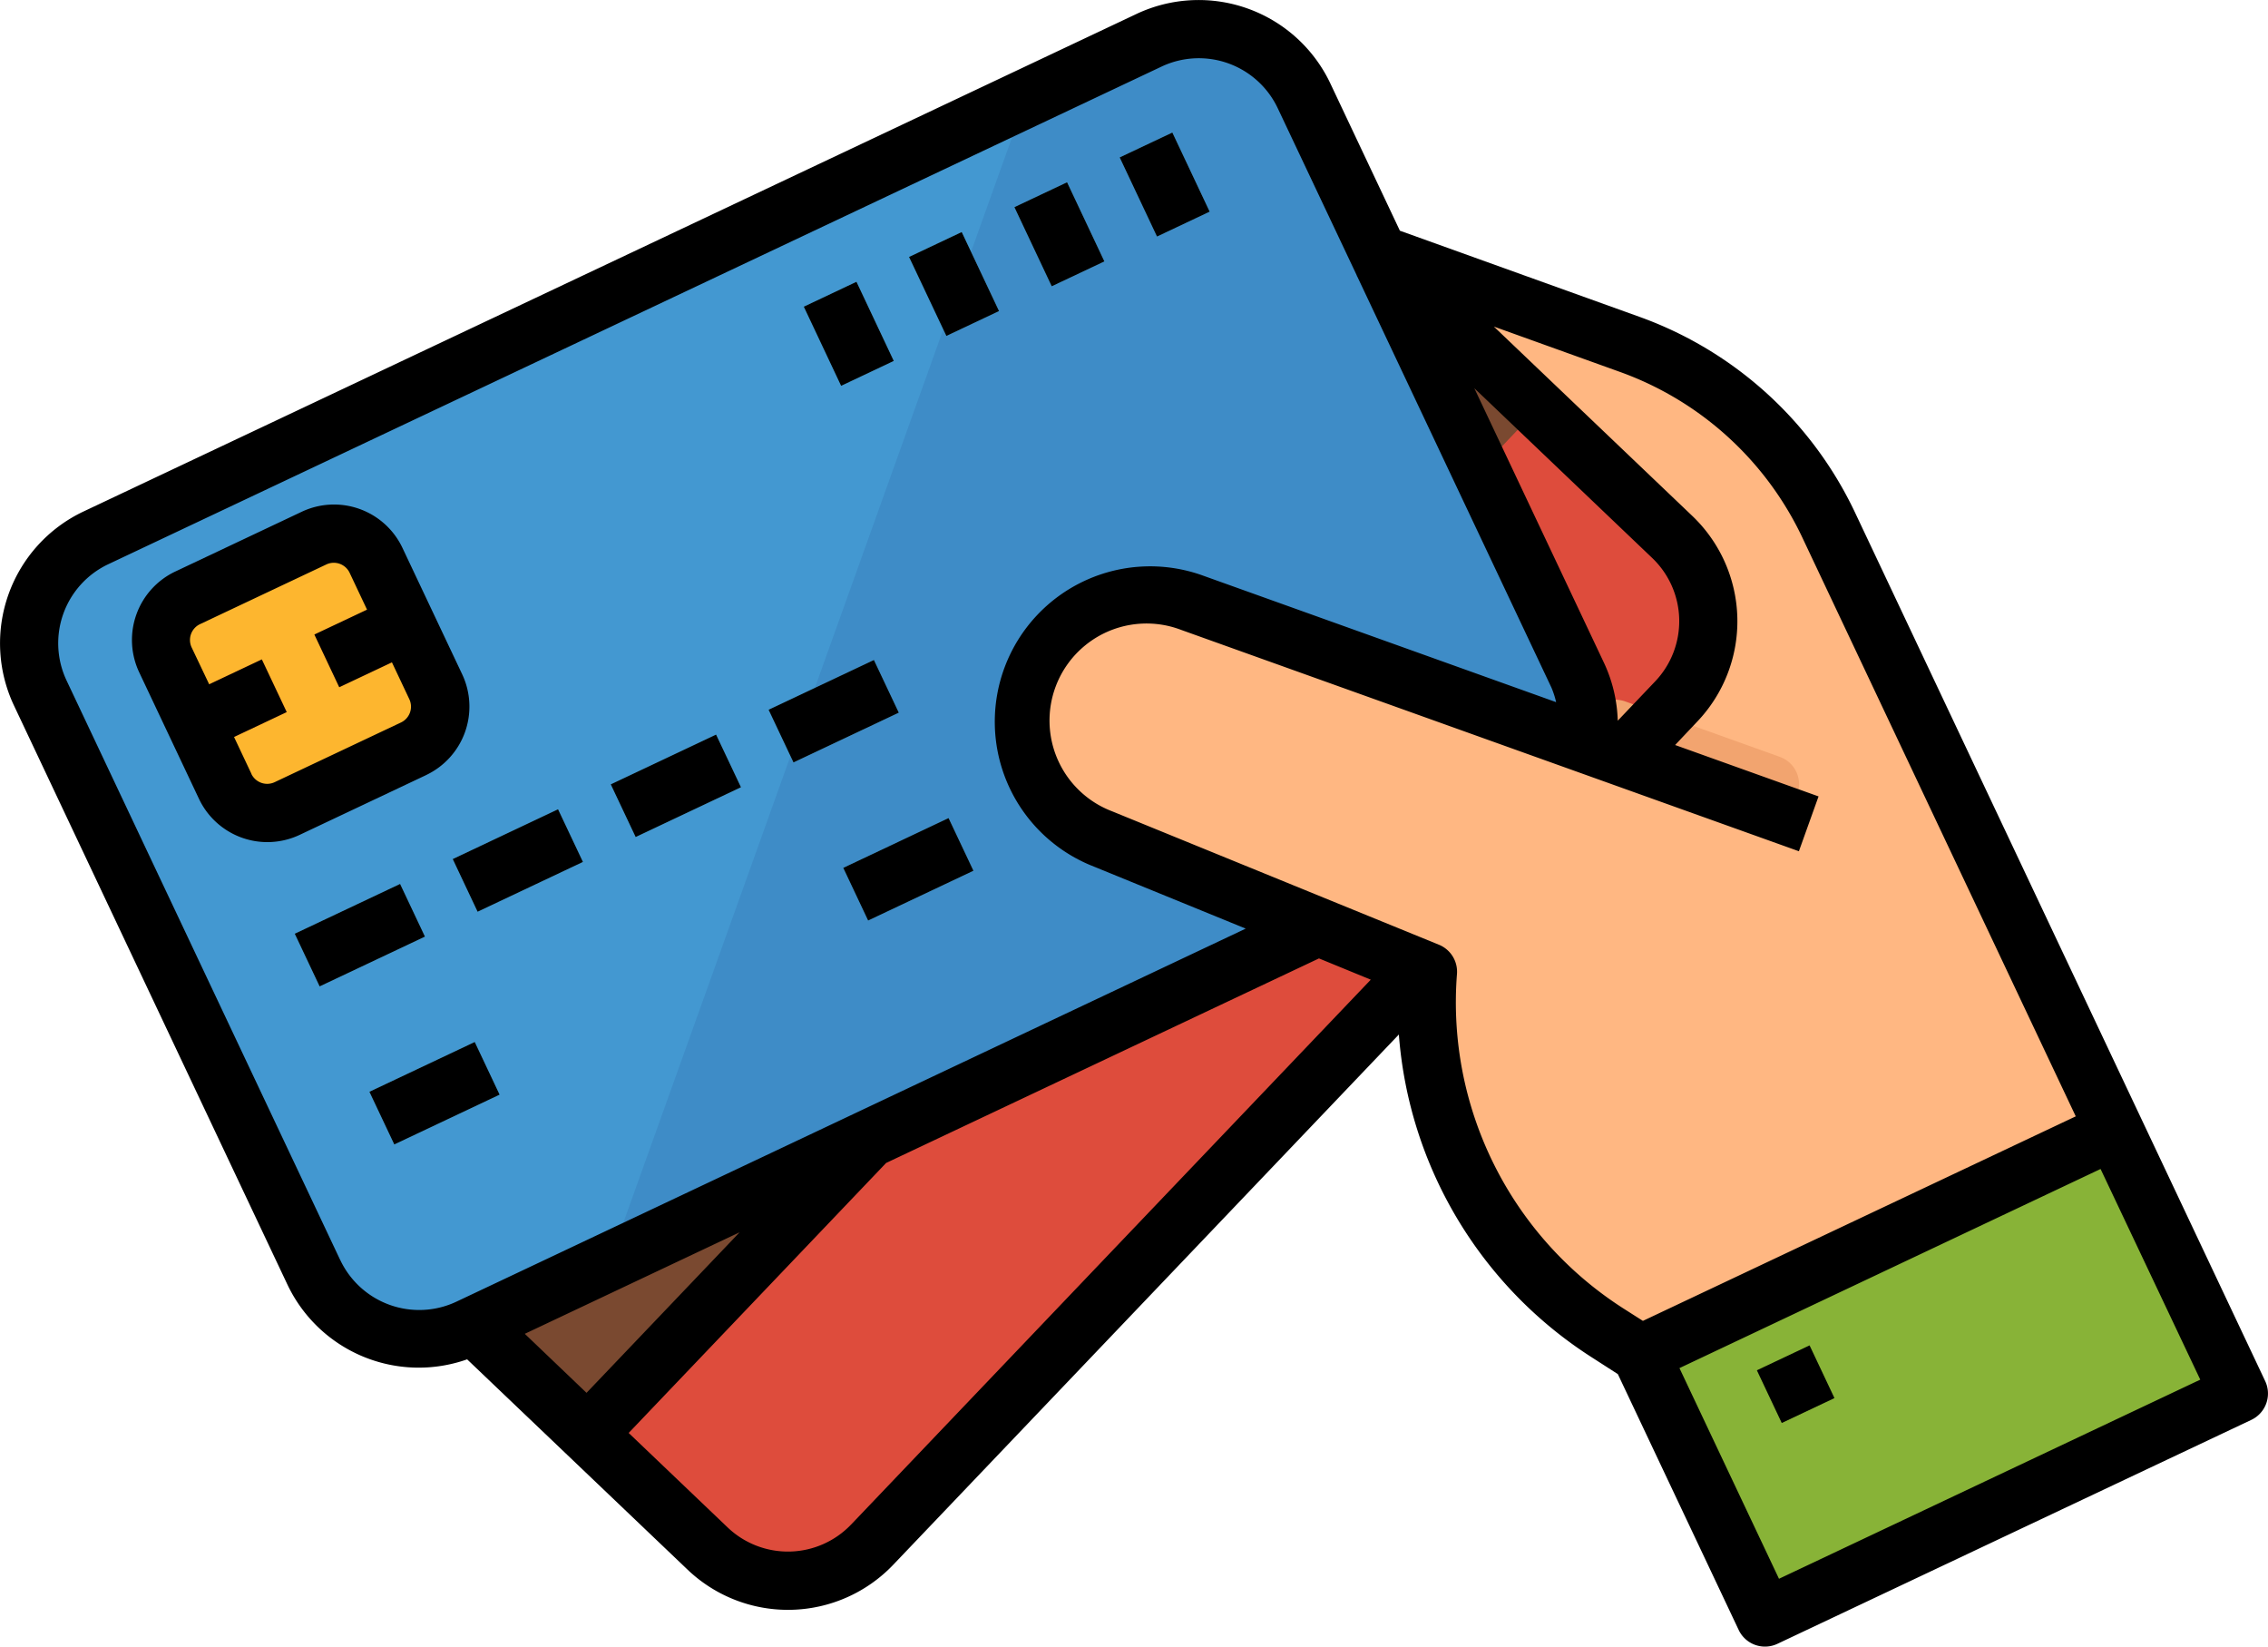 <svg xmlns="http://www.w3.org/2000/svg" width="88.863" height="64.5" viewBox="0 0 88.863 64.5">
  <g id="Group_22873" data-name="Group 22873" transform="translate(-40.891 -39.525)">
    <path id="Path_27794" data-name="Path 27794" d="M104.731,52.007l-15.9-5.715L109.3,89.618,123.741,82.8,112.529,59.06a13.692,13.692,0,0,0-7.8-7.053Z" fill="#ffb782"/>
    <path id="Path_27795" data-name="Path 27795" d="M68.615,99.18,50.453,81.856A4.564,4.564,0,0,1,50.3,75.4L81.8,42.382a4.561,4.561,0,0,1,6.45-.152l18.163,17.325a4.563,4.563,0,0,1,.152,6.451l-31.5,33.022A4.565,4.565,0,0,1,68.615,99.18Z" fill="#de4c3c"/>
    <path id="Path_27796" data-name="Path 27796" d="M94.792,48.473,57.077,88.18l6.844,6.528,37.721-39.7-6.85-6.536Z" fill="#7a4930"/>
    <path id="Path_27797" data-name="Path 27797" d="M53.192,88.364,42.47,65.669a4.562,4.562,0,0,1,2.177-6.075L85.91,40.1a4.563,4.563,0,0,1,6.075,2.177l10.721,22.695a4.563,4.563,0,0,1-2.177,6.075L59.267,90.541a4.563,4.563,0,0,1-6.075-2.177Z" fill="#4398d1"/>
    <path id="Path_27798" data-name="Path 27798" d="M85.908,40.1l-4.385,2.071L65.2,87.74l35.331-16.69a4.564,4.564,0,0,0,2.177-6.076L91.984,42.279A4.565,4.565,0,0,0,85.908,40.1Z" fill="#3e8cc7"/>
    <path id="Path_27799" data-name="Path 27799" d="M56.567,74.15,52.44,76.1l.975,2.063,4.126-1.95-.974-2.063Zm2.925,6.191-4.127,1.95.975,2.063,4.126-1.95ZM78.057,71.57l-4.126,1.95.974,2.063,4.127-1.95Zm-15.3-.345-4.127,1.95.974,2.063,4.127-1.95-.975-2.063ZM68.948,68.3l-4.126,1.949.975,2.063,4.126-1.95L68.948,68.3Zm6.184-2.922-4.126,1.949.975,2.063,4.126-1.949ZM86.825,44.717l-2.063.974,1.462,3.1,2.063-.975ZM82.7,46.665l-2.063.974,1.462,3.1,2.063-.974Zm-4.128,1.95-2.063.975,1.462,3.094,2.063-.974Zm-4.124,1.948-2.063.975,1.462,3.1,2.063-.975Z" fill="#5eb3d1"/>
    <path id="Path_27800" data-name="Path 27800" d="M123.743,82.795l-18.568,8.772,4.873,10.316,18.568-8.772Z" fill="#88b337"/>
    <path id="Path_27801" data-name="Path 27801" d="M87.555,62.119a4.946,4.946,0,0,0-3.536,9.235l12.81,5.228a15.388,15.388,0,0,0,7.025,14.141l1.317.846,13.41-6.335-6.822-14.443-24.2-8.672Z" fill="#ffb782"/>
    <path id="Path_27802" data-name="Path 27802" d="M111.791,92.226l-2.063.975.974,2.063,2.063-.975Z" fill="#6b962a"/>
    <path id="Path_27803" data-name="Path 27803" d="M49.713,70.325l-2.34-4.952a1.826,1.826,0,0,1,.871-2.43L53.2,60.6a1.825,1.825,0,0,1,2.43.872l2.34,4.951a1.825,1.825,0,0,1-.872,2.43L52.143,71.2a1.826,1.826,0,0,1-2.43-.871Z" fill="#fdb62f"/>
    <path id="Path_27804" data-name="Path 27804" d="M51.15,65.355l-3.094,1.462.974,2.063,3.1-1.462Zm5.158-2.436-3.1,1.462.974,2.063,3.1-1.462-.974-2.063Z" fill="#fd7b2f"/>
    <path id="Path_27805" data-name="Path 27805" d="M110.728,71.277a1.137,1.137,0,0,1-.872.042l-6.075-2.177a1.141,1.141,0,0,1,.769-2.148l6.076,2.177a1.141,1.141,0,0,1,.1,2.106Z" fill="#f2a46f"/>
    <path id="Path_27806" data-name="Path 27806" d="M95.741,47.563l-2.726-5.771a5.71,5.71,0,0,0-7.594-2.721L44.158,58.563a5.711,5.711,0,0,0-2.721,7.595l10.72,22.694a5.694,5.694,0,0,0,7.037,2.92l8.633,8.234a5.7,5.7,0,0,0,8.065-.191L95.7,79.048a16.487,16.487,0,0,0,7.54,12.633l1.04.669,4.734,10.02a1.14,1.14,0,0,0,1.518.545L129.1,94.143a1.142,1.142,0,0,0,.544-1.519L113.56,58.573a14.923,14.923,0,0,0-8.443-7.641l-9.376-3.37Zm2.915,6.168,6.97,6.65a3.422,3.422,0,0,1,.113,4.838l-1.463,1.537a5.707,5.707,0,0,0-.54-2.27l-5.08-10.755ZM54.22,87.879,43.5,65.183a3.422,3.422,0,0,1,1.633-4.557L86.4,41.134a3.421,3.421,0,0,1,4.556,1.633l3.1,6.556-.01.005.02.019,7.613,16.114a3.449,3.449,0,0,1,.183.568L87.942,61.042a6.087,6.087,0,0,0-4.348,11.364L89.7,74.9,58.777,89.511a3.422,3.422,0,0,1-4.556-1.633Zm15.652-1.085-6,6.29-2.419-2.312,8.42-3.978ZM74.24,98.24a3.422,3.422,0,0,1-4.84.115l-3.877-3.7L75.6,84.09l0-.006,16.97-8.017L94.6,76.9,74.241,98.24ZM127.1,92.567l-16.506,7.8-3.9-8.252,16.5-7.8Zm-4.873-10.316-16.965,8.014-.785-.5a14.227,14.227,0,0,1-6.5-13.088,1.142,1.142,0,0,0-.707-1.146L84.454,70.3a3.8,3.8,0,0,1,2.72-7.1l24.2,8.669.77-2.148-5.62-2.013.863-.913a5.7,5.7,0,0,0-.19-8.061l-7.775-7.417,4.924,1.77a12.631,12.631,0,0,1,7.149,6.465l10.726,22.7Z" transform="translate(0 1)"/>
    <path id="Path_27807" data-name="Path 27807" d="M57.58,69.888A2.967,2.967,0,0,0,59,65.938l-2.34-4.951a2.965,2.965,0,0,0-3.948-1.415l-4.952,2.34a2.966,2.966,0,0,0-1.415,3.948l2.34,4.952a2.965,2.965,0,0,0,3.948,1.415l4.952-2.34Zm-6.837-.05-.682-1.445,2.063-.975-.974-2.063-2.063.975L48.4,64.886a.686.686,0,0,1,.327-.912l4.951-2.339a.686.686,0,0,1,.912.327l.682,1.444-2.063.974.974,2.064,2.064-.975.682,1.444a.686.686,0,0,1-.327.912l-4.951,2.339a.688.688,0,0,1-.912-.327Zm5.824,4.312L52.44,76.1l.975,2.063,4.126-1.95-.974-2.063Zm2.925,6.191-4.127,1.95.975,2.063,4.126-1.95ZM78.057,71.57l-4.126,1.95.974,2.063,4.127-1.95Zm-15.3-.345-4.127,1.95.974,2.063,4.127-1.95-.975-2.063ZM68.948,68.3l-4.126,1.949.975,2.063,4.126-1.95L68.948,68.3Zm6.184-2.922-4.126,1.949.975,2.063,4.126-1.949ZM86.825,44.717l-2.063.974,1.462,3.1,2.063-.975ZM82.7,46.665l-2.063.974,1.462,3.1,2.063-.974Zm-4.128,1.95-2.063.975,1.462,3.094,2.063-.974Zm-4.124,1.948-2.063.975,1.462,3.1,2.063-.975Zm37.344,41.663-2.063.975.974,2.063,2.063-.975Z"/>
  </g>
</svg>
